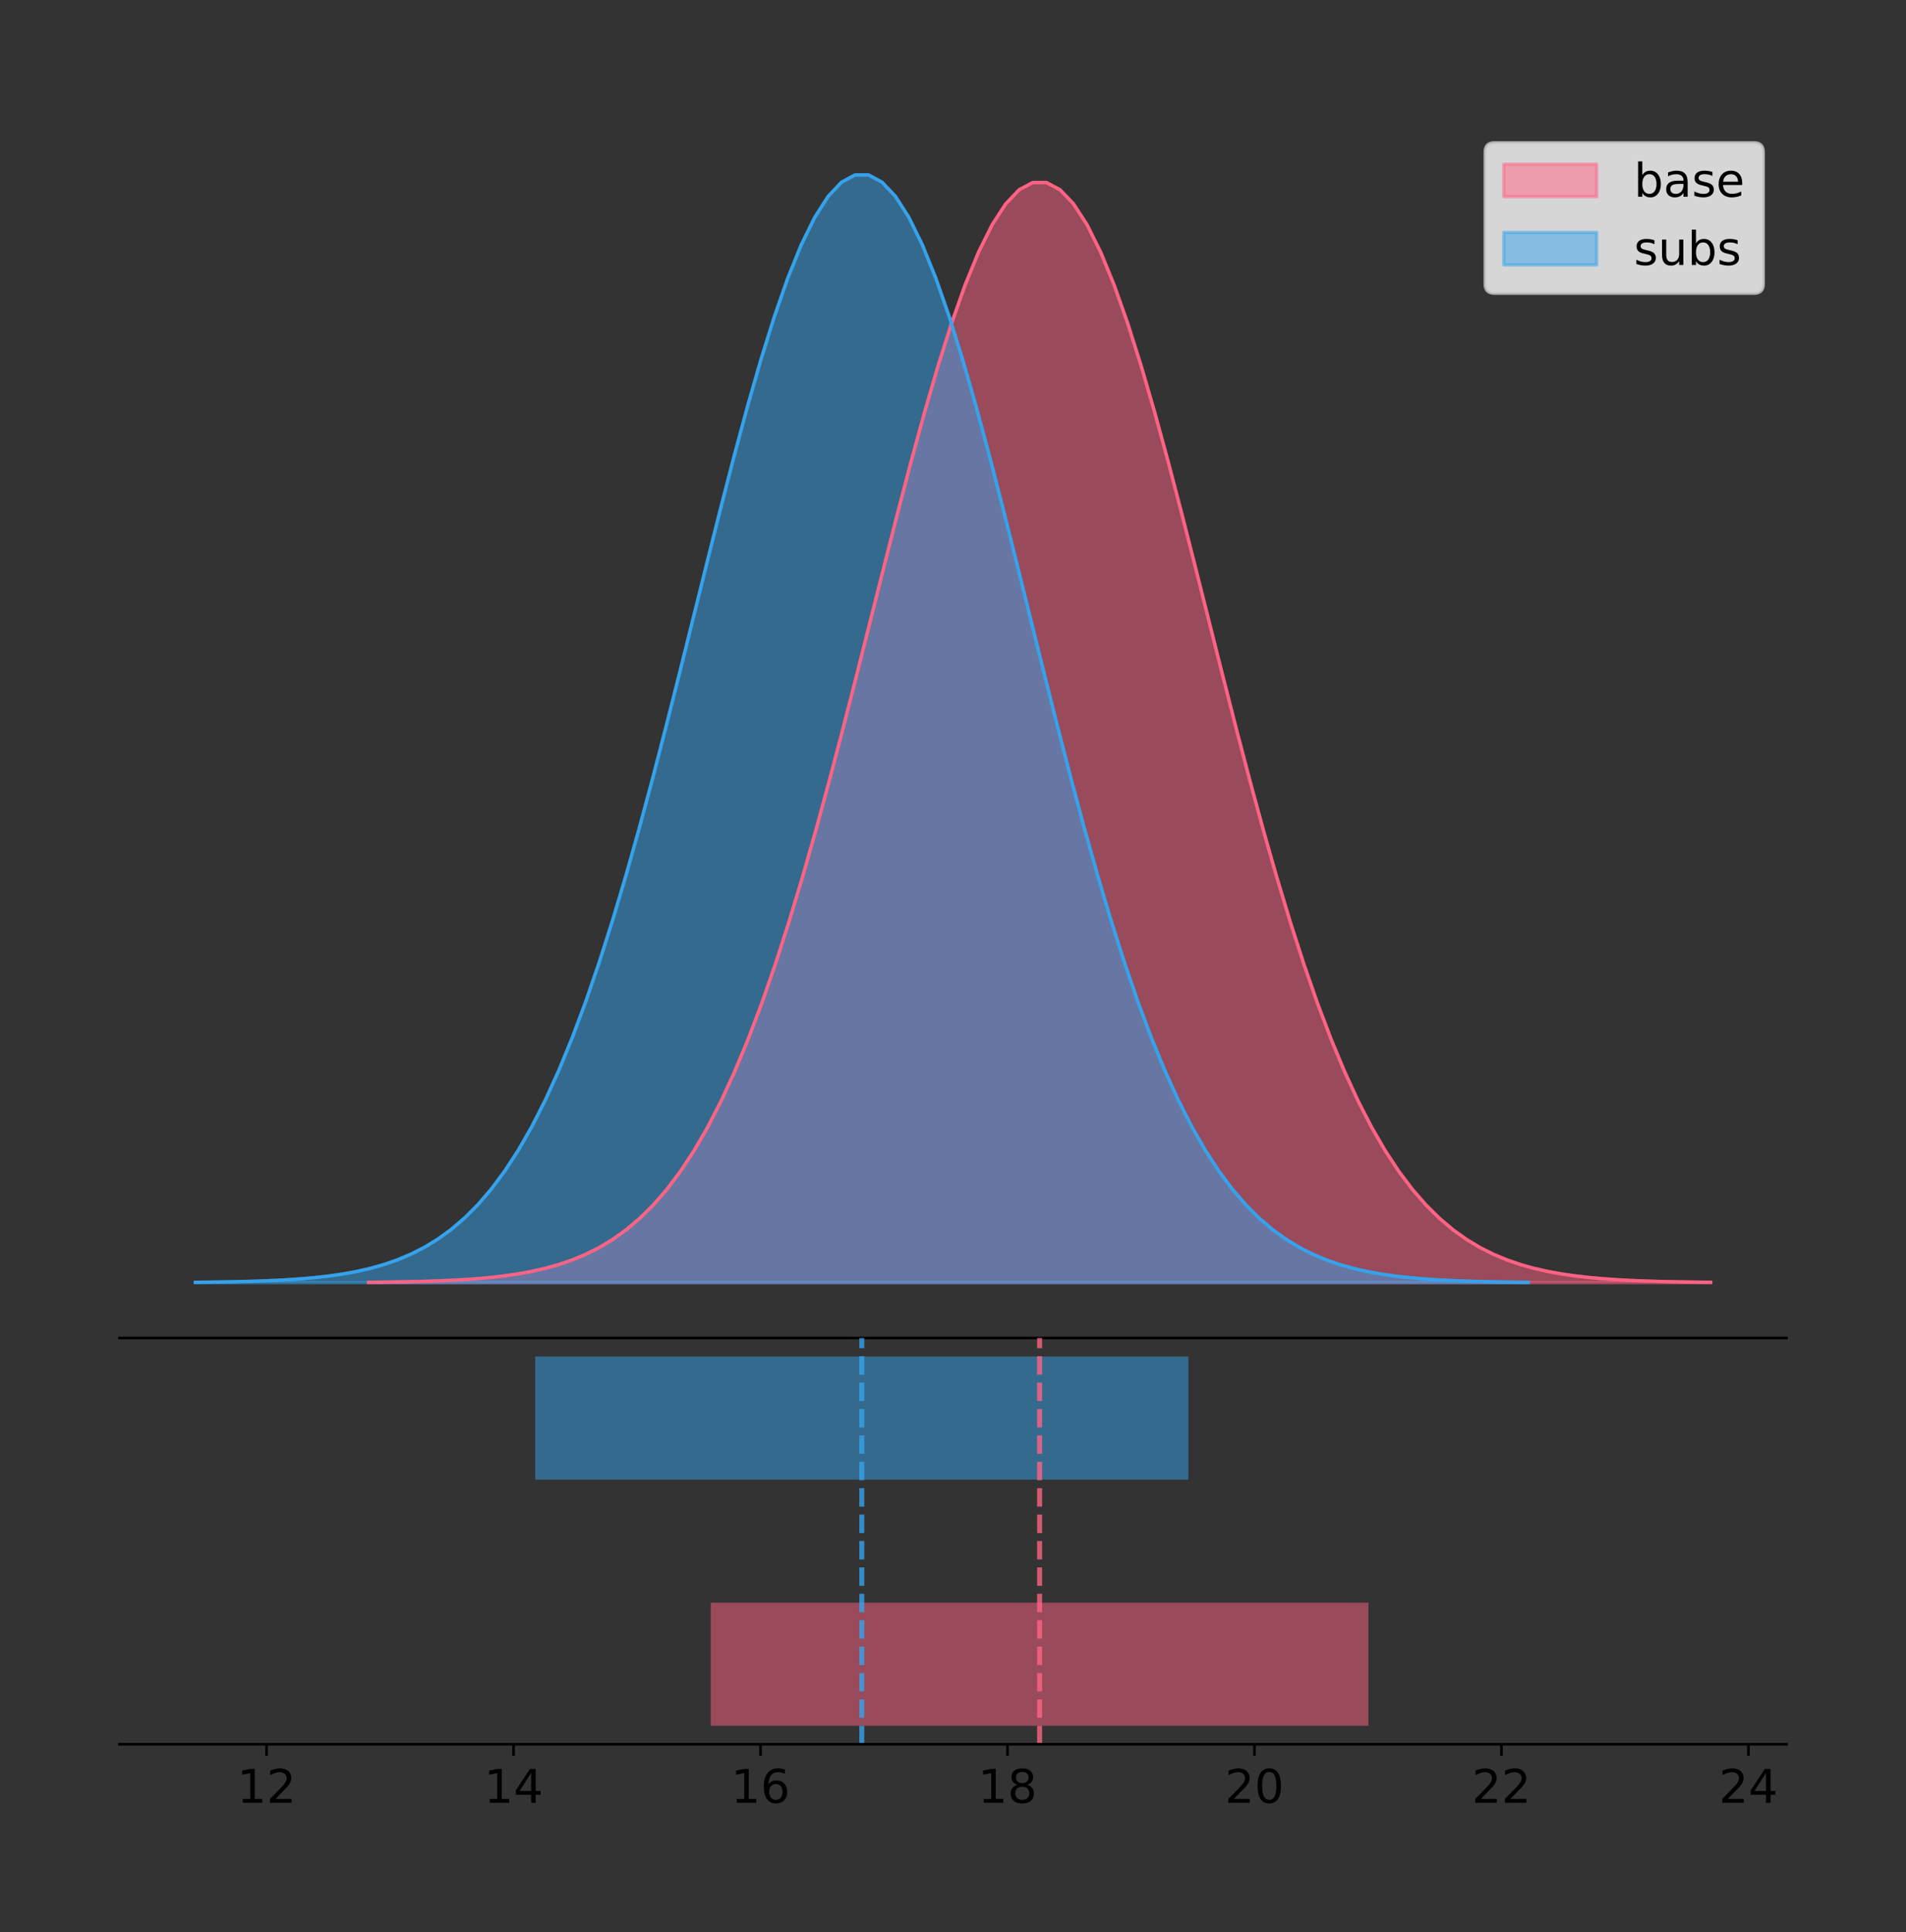 <?xml version="1.0" encoding="utf-8" standalone="no"?>
<!DOCTYPE svg PUBLIC "-//W3C//DTD SVG 1.1//EN"
  "http://www.w3.org/Graphics/SVG/1.1/DTD/svg11.dtd">
<!-- Created with matplotlib (https://matplotlib.org/) -->
<svg height="581.789pt" version="1.1" viewBox="0 0 574.2 581.789" width="574.2pt" xmlns="http://www.w3.org/2000/svg" xmlns:xlink="http://www.w3.org/1999/xlink">
 <rect x="0" y="0" width="574.2" height="581.789" fill="#333333" stroke="none"/>
 <defs>
  <style type="text/css">
*{stroke-linecap:butt;stroke-linejoin:round;}
  </style>
 </defs>
 <g id="figure_1">
  <g id="patch_1">
   <path d="M 0 581.789 
L 574.2 581.789 
L 574.2 0 
L 0 0 
z
" style="fill:none;"/>
  </g>
  <g id="axes_1">
   <g id="patch_2">
    <path d="M 36 402.93 
L 538.2 402.93 
L 538.2 36 
L 36 36 
z
" style="fill:none;"/>
   </g>
   <g id="PolyCollection_1">
    <defs>
     <path d="M 111.014 -195.538 
L 111.014 -195.649 
L 115.098 -195.691 
L 119.183 -195.748 
L 123.267 -195.823 
L 127.352 -195.923 
L 131.436 -196.054 
L 135.521 -196.226 
L 139.605 -196.449 
L 143.689 -196.736 
L 147.774 -197.104 
L 151.858 -197.571 
L 155.943 -198.161 
L 160.027 -198.9 
L 164.112 -199.818 
L 168.196 -200.953 
L 172.28 -202.343 
L 176.365 -204.035 
L 180.449 -206.078 
L 184.534 -208.528 
L 188.618 -211.442 
L 192.703 -214.884 
L 196.787 -218.917 
L 200.871 -223.607 
L 204.956 -229.019 
L 209.04 -235.215 
L 213.125 -242.25 
L 217.209 -250.176 
L 221.294 -259.03 
L 225.378 -268.839 
L 229.463 -279.613 
L 233.547 -291.342 
L 237.631 -303.997 
L 241.716 -317.525 
L 245.8 -331.847 
L 249.885 -346.859 
L 253.969 -362.43 
L 258.054 -378.407 
L 262.138 -394.608 
L 266.222 -410.835 
L 270.307 -426.868 
L 274.391 -442.478 
L 278.476 -457.426 
L 282.56 -471.47 
L 286.645 -484.376 
L 290.729 -495.917 
L 294.813 -505.886 
L 298.898 -514.099 
L 302.982 -520.401 
L 307.067 -524.672 
L 311.151 -526.828 
L 315.236 -526.828 
L 319.32 -524.672 
L 323.404 -520.401 
L 327.489 -514.099 
L 331.573 -505.886 
L 335.658 -495.917 
L 339.742 -484.376 
L 343.827 -471.47 
L 347.911 -457.426 
L 351.995 -442.478 
L 356.08 -426.868 
L 360.164 -410.835 
L 364.249 -394.608 
L 368.333 -378.407 
L 372.418 -362.43 
L 376.502 -346.859 
L 380.586 -331.847 
L 384.671 -317.525 
L 388.755 -303.997 
L 392.84 -291.342 
L 396.924 -279.613 
L 401.009 -268.839 
L 405.093 -259.03 
L 409.178 -250.176 
L 413.262 -242.25 
L 417.346 -235.215 
L 421.431 -229.019 
L 425.515 -223.607 
L 429.6 -218.917 
L 433.684 -214.884 
L 437.769 -211.442 
L 441.853 -208.528 
L 445.937 -206.078 
L 450.022 -204.035 
L 454.106 -202.343 
L 458.191 -200.953 
L 462.275 -199.818 
L 466.36 -198.9 
L 470.444 -198.161 
L 474.528 -197.571 
L 478.613 -197.104 
L 482.697 -196.736 
L 486.782 -196.449 
L 490.866 -196.226 
L 494.951 -196.054 
L 499.035 -195.923 
L 503.119 -195.823 
L 507.204 -195.748 
L 511.288 -195.691 
L 515.373 -195.649 
L 515.373 -195.538 
L 515.373 -195.538 
L 511.288 -195.538 
L 507.204 -195.538 
L 503.119 -195.538 
L 499.035 -195.538 
L 494.951 -195.538 
L 490.866 -195.538 
L 486.782 -195.538 
L 482.697 -195.538 
L 478.613 -195.538 
L 474.528 -195.538 
L 470.444 -195.538 
L 466.36 -195.538 
L 462.275 -195.538 
L 458.191 -195.538 
L 454.106 -195.538 
L 450.022 -195.538 
L 445.937 -195.538 
L 441.853 -195.538 
L 437.769 -195.538 
L 433.684 -195.538 
L 429.6 -195.538 
L 425.515 -195.538 
L 421.431 -195.538 
L 417.346 -195.538 
L 413.262 -195.538 
L 409.178 -195.538 
L 405.093 -195.538 
L 401.009 -195.538 
L 396.924 -195.538 
L 392.84 -195.538 
L 388.755 -195.538 
L 384.671 -195.538 
L 380.586 -195.538 
L 376.502 -195.538 
L 372.418 -195.538 
L 368.333 -195.538 
L 364.249 -195.538 
L 360.164 -195.538 
L 356.08 -195.538 
L 351.995 -195.538 
L 347.911 -195.538 
L 343.827 -195.538 
L 339.742 -195.538 
L 335.658 -195.538 
L 331.573 -195.538 
L 327.489 -195.538 
L 323.404 -195.538 
L 319.32 -195.538 
L 315.236 -195.538 
L 311.151 -195.538 
L 307.067 -195.538 
L 302.982 -195.538 
L 298.898 -195.538 
L 294.813 -195.538 
L 290.729 -195.538 
L 286.645 -195.538 
L 282.56 -195.538 
L 278.476 -195.538 
L 274.391 -195.538 
L 270.307 -195.538 
L 266.222 -195.538 
L 262.138 -195.538 
L 258.054 -195.538 
L 253.969 -195.538 
L 249.885 -195.538 
L 245.8 -195.538 
L 241.716 -195.538 
L 237.631 -195.538 
L 233.547 -195.538 
L 229.463 -195.538 
L 225.378 -195.538 
L 221.294 -195.538 
L 217.209 -195.538 
L 213.125 -195.538 
L 209.04 -195.538 
L 204.956 -195.538 
L 200.871 -195.538 
L 196.787 -195.538 
L 192.703 -195.538 
L 188.618 -195.538 
L 184.534 -195.538 
L 180.449 -195.538 
L 176.365 -195.538 
L 172.28 -195.538 
L 168.196 -195.538 
L 164.112 -195.538 
L 160.027 -195.538 
L 155.943 -195.538 
L 151.858 -195.538 
L 147.774 -195.538 
L 143.689 -195.538 
L 139.605 -195.538 
L 135.521 -195.538 
L 131.436 -195.538 
L 127.352 -195.538 
L 123.267 -195.538 
L 119.183 -195.538 
L 115.098 -195.538 
L 111.014 -195.538 
z
" id="m4dbf52d52c" style="stroke:#ff6384;stroke-opacity:0.5;"/>
    </defs>
    <g clip-path="url(#p8ccd21f09f)">
     <use style="fill:#ff6384;fill-opacity:0.5;stroke:#ff6384;stroke-opacity:0.5;" x="0" xlink:href="#m4dbf52d52c" y="581.789"/>
    </g>
   </g>
   <g id="PolyCollection_2">
    <defs>
     <path d="M 58.827 -195.538 
L 58.827 -195.65 
L 62.884 -195.692 
L 66.94 -195.749 
L 70.997 -195.825 
L 75.053 -195.925 
L 79.11 -196.058 
L 83.166 -196.23 
L 87.223 -196.455 
L 91.279 -196.744 
L 95.336 -197.115 
L 99.392 -197.585 
L 103.449 -198.179 
L 107.505 -198.923 
L 111.562 -199.848 
L 115.618 -200.99 
L 119.674 -202.39 
L 123.731 -204.093 
L 127.787 -206.151 
L 131.844 -208.617 
L 135.9 -211.552 
L 139.957 -215.017 
L 144.013 -219.078 
L 148.07 -223.801 
L 152.126 -229.25 
L 156.183 -235.488 
L 160.239 -242.572 
L 164.296 -250.552 
L 168.352 -259.468 
L 172.409 -269.344 
L 176.465 -280.192 
L 180.522 -292.002 
L 184.578 -304.744 
L 188.635 -318.365 
L 192.691 -332.786 
L 196.748 -347.901 
L 200.804 -363.58 
L 204.861 -379.667 
L 208.917 -395.98 
L 212.974 -412.318 
L 217.03 -428.462 
L 221.087 -444.18 
L 225.143 -459.23 
L 229.199 -473.372 
L 233.256 -486.366 
L 237.312 -497.987 
L 241.369 -508.025 
L 245.425 -516.294 
L 249.482 -522.64 
L 253.538 -526.94 
L 257.595 -529.111 
L 261.651 -529.111 
L 265.708 -526.94 
L 269.764 -522.64 
L 273.821 -516.294 
L 277.877 -508.025 
L 281.934 -497.987 
L 285.99 -486.366 
L 290.047 -473.372 
L 294.103 -459.23 
L 298.16 -444.18 
L 302.216 -428.462 
L 306.273 -412.318 
L 310.329 -395.98 
L 314.386 -379.667 
L 318.442 -363.58 
L 322.499 -347.901 
L 326.555 -332.786 
L 330.611 -318.365 
L 334.668 -304.744 
L 338.724 -292.002 
L 342.781 -280.192 
L 346.837 -269.344 
L 350.894 -259.468 
L 354.95 -250.552 
L 359.007 -242.572 
L 363.063 -235.488 
L 367.12 -229.25 
L 371.176 -223.801 
L 375.233 -219.078 
L 379.289 -215.017 
L 383.346 -211.552 
L 387.402 -208.617 
L 391.459 -206.151 
L 395.515 -204.093 
L 399.572 -202.39 
L 403.628 -200.99 
L 407.685 -199.848 
L 411.741 -198.923 
L 415.798 -198.179 
L 419.854 -197.585 
L 423.911 -197.115 
L 427.967 -196.744 
L 432.024 -196.455 
L 436.08 -196.23 
L 440.136 -196.058 
L 444.193 -195.925 
L 448.249 -195.825 
L 452.306 -195.749 
L 456.362 -195.692 
L 460.419 -195.65 
L 460.419 -195.538 
L 460.419 -195.538 
L 456.362 -195.538 
L 452.306 -195.538 
L 448.249 -195.538 
L 444.193 -195.538 
L 440.136 -195.538 
L 436.08 -195.538 
L 432.024 -195.538 
L 427.967 -195.538 
L 423.911 -195.538 
L 419.854 -195.538 
L 415.798 -195.538 
L 411.741 -195.538 
L 407.685 -195.538 
L 403.628 -195.538 
L 399.572 -195.538 
L 395.515 -195.538 
L 391.459 -195.538 
L 387.402 -195.538 
L 383.346 -195.538 
L 379.289 -195.538 
L 375.233 -195.538 
L 371.176 -195.538 
L 367.12 -195.538 
L 363.063 -195.538 
L 359.007 -195.538 
L 354.95 -195.538 
L 350.894 -195.538 
L 346.837 -195.538 
L 342.781 -195.538 
L 338.724 -195.538 
L 334.668 -195.538 
L 330.611 -195.538 
L 326.555 -195.538 
L 322.499 -195.538 
L 318.442 -195.538 
L 314.386 -195.538 
L 310.329 -195.538 
L 306.273 -195.538 
L 302.216 -195.538 
L 298.16 -195.538 
L 294.103 -195.538 
L 290.047 -195.538 
L 285.99 -195.538 
L 281.934 -195.538 
L 277.877 -195.538 
L 273.821 -195.538 
L 269.764 -195.538 
L 265.708 -195.538 
L 261.651 -195.538 
L 257.595 -195.538 
L 253.538 -195.538 
L 249.482 -195.538 
L 245.425 -195.538 
L 241.369 -195.538 
L 237.312 -195.538 
L 233.256 -195.538 
L 229.199 -195.538 
L 225.143 -195.538 
L 221.087 -195.538 
L 217.03 -195.538 
L 212.974 -195.538 
L 208.917 -195.538 
L 204.861 -195.538 
L 200.804 -195.538 
L 196.748 -195.538 
L 192.691 -195.538 
L 188.635 -195.538 
L 184.578 -195.538 
L 180.522 -195.538 
L 176.465 -195.538 
L 172.409 -195.538 
L 168.352 -195.538 
L 164.296 -195.538 
L 160.239 -195.538 
L 156.183 -195.538 
L 152.126 -195.538 
L 148.07 -195.538 
L 144.013 -195.538 
L 139.957 -195.538 
L 135.9 -195.538 
L 131.844 -195.538 
L 127.787 -195.538 
L 123.731 -195.538 
L 119.674 -195.538 
L 115.618 -195.538 
L 111.562 -195.538 
L 107.505 -195.538 
L 103.449 -195.538 
L 99.392 -195.538 
L 95.336 -195.538 
L 91.279 -195.538 
L 87.223 -195.538 
L 83.166 -195.538 
L 79.11 -195.538 
L 75.053 -195.538 
L 70.997 -195.538 
L 66.94 -195.538 
L 62.884 -195.538 
L 58.827 -195.538 
z
" id="md37e47c3d6" style="stroke:#36a2eb;stroke-opacity:0.5;"/>
    </defs>
    <g clip-path="url(#p8ccd21f09f)">
     <use style="fill:#36a2eb;fill-opacity:0.5;stroke:#36a2eb;stroke-opacity:0.5;" x="0" xlink:href="#md37e47c3d6" y="581.789"/>
    </g>
   </g>
   <g id="line2d_1">
    <path clip-path="url(#p8ccd21f09f)" d="M 111.014 386.14 
L 115.098 386.098 
L 119.183 386.042 
L 123.267 385.967 
L 127.352 385.867 
L 131.436 385.735 
L 135.521 385.564 
L 139.605 385.341 
L 143.689 385.053 
L 147.774 384.685 
L 151.858 384.218 
L 155.943 383.628 
L 160.027 382.89 
L 164.112 381.971 
L 168.196 380.837 
L 172.28 379.446 
L 176.365 377.755 
L 180.449 375.711 
L 184.534 373.262 
L 188.618 370.347 
L 192.703 366.906 
L 196.787 362.872 
L 200.871 358.182 
L 204.956 352.77 
L 209.04 346.575 
L 213.125 339.539 
L 217.209 331.613 
L 221.294 322.759 
L 225.378 312.95 
L 229.463 302.177 
L 233.547 290.447 
L 237.631 277.792 
L 241.716 264.265 
L 245.8 249.943 
L 249.885 234.931 
L 253.969 219.359 
L 258.054 203.383 
L 262.138 187.181 
L 266.222 170.955 
L 270.307 154.921 
L 274.391 139.311 
L 278.476 124.364 
L 282.56 110.319 
L 286.645 97.414 
L 290.729 85.872 
L 294.813 75.903 
L 298.898 67.69 
L 302.982 61.388 
L 307.067 57.118 
L 311.151 54.961 
L 315.236 54.961 
L 319.32 57.118 
L 323.404 61.388 
L 327.489 67.69 
L 331.573 75.903 
L 335.658 85.872 
L 339.742 97.414 
L 343.827 110.319 
L 347.911 124.364 
L 351.995 139.311 
L 356.08 154.921 
L 360.164 170.955 
L 364.249 187.181 
L 368.333 203.383 
L 372.418 219.359 
L 376.502 234.931 
L 380.586 249.943 
L 384.671 264.265 
L 388.755 277.792 
L 392.84 290.447 
L 396.924 302.177 
L 401.009 312.95 
L 405.093 322.759 
L 409.178 331.613 
L 413.262 339.539 
L 417.346 346.575 
L 421.431 352.77 
L 425.515 358.182 
L 429.6 362.872 
L 433.684 366.906 
L 437.769 370.347 
L 441.853 373.262 
L 445.937 375.711 
L 450.022 377.755 
L 454.106 379.446 
L 458.191 380.837 
L 462.275 381.971 
L 466.36 382.89 
L 470.444 383.628 
L 474.528 384.218 
L 478.613 384.685 
L 482.697 385.053 
L 486.782 385.341 
L 490.866 385.564 
L 494.951 385.735 
L 499.035 385.867 
L 503.119 385.967 
L 507.204 386.042 
L 511.288 386.098 
L 515.373 386.14 
" style="fill:none;stroke:#ff6384;stroke-linecap:square;"/>
   </g>
   <g id="line2d_2">
    <path clip-path="url(#p8ccd21f09f)" d="M 58.827 386.139 
L 62.884 386.097 
L 66.94 386.04 
L 70.997 385.965 
L 75.053 385.864 
L 79.11 385.732 
L 83.166 385.559 
L 87.223 385.334 
L 91.279 385.045 
L 95.336 384.675 
L 99.392 384.204 
L 103.449 383.61 
L 107.505 382.867 
L 111.562 381.941 
L 115.618 380.799 
L 119.674 379.399 
L 123.731 377.696 
L 127.787 375.639 
L 131.844 373.172 
L 135.9 370.238 
L 139.957 366.772 
L 144.013 362.711 
L 148.07 357.989 
L 152.126 352.539 
L 156.183 346.301 
L 160.239 339.217 
L 164.296 331.237 
L 168.352 322.322 
L 172.409 312.445 
L 176.465 301.597 
L 180.522 289.787 
L 184.578 277.045 
L 188.635 263.424 
L 192.691 249.004 
L 196.748 233.888 
L 200.804 218.209 
L 204.861 202.123 
L 208.917 185.809 
L 212.974 169.471 
L 217.03 153.327 
L 221.087 137.61 
L 225.143 122.559 
L 229.199 108.418 
L 233.256 95.423 
L 237.312 83.803 
L 241.369 73.765 
L 245.425 65.495 
L 249.482 59.15 
L 253.538 54.85 
L 257.595 52.679 
L 261.651 52.679 
L 265.708 54.85 
L 269.764 59.15 
L 273.821 65.495 
L 277.877 73.765 
L 281.934 83.803 
L 285.99 95.423 
L 290.047 108.418 
L 294.103 122.559 
L 298.16 137.61 
L 302.216 153.327 
L 306.273 169.471 
L 310.329 185.809 
L 314.386 202.123 
L 318.442 218.209 
L 322.499 233.888 
L 326.555 249.004 
L 330.611 263.424 
L 334.668 277.045 
L 338.724 289.787 
L 342.781 301.597 
L 346.837 312.445 
L 350.894 322.322 
L 354.95 331.237 
L 359.007 339.217 
L 363.063 346.301 
L 367.12 352.539 
L 371.176 357.989 
L 375.233 362.711 
L 379.289 366.772 
L 383.346 370.238 
L 387.402 373.172 
L 391.459 375.639 
L 395.515 377.696 
L 399.572 379.399 
L 403.628 380.799 
L 407.685 381.941 
L 411.741 382.867 
L 415.798 383.61 
L 419.854 384.204 
L 423.911 384.675 
L 427.967 385.045 
L 432.024 385.334 
L 436.08 385.559 
L 440.136 385.732 
L 444.193 385.864 
L 448.249 385.965 
L 452.306 386.04 
L 456.362 386.097 
L 460.419 386.139 
" style="fill:none;stroke:#36a2eb;stroke-linecap:square;"/>
   </g>
   <g id="patch_3">
    <path d="M 36 402.93 
L 538.2 402.93 
" style="fill:none;stroke:#000000;stroke-linecap:square;stroke-linejoin:miter;stroke-width:0.8;"/>
   </g>
   <g id="legend_1">
    <g id="patch_4">
     <path d="M 450.225 88.299 
L 528.4 88.299 
Q 531.2 88.299 531.2 85.499 
L 531.2 45.8 
Q 531.2 43 528.4 43 
L 450.225 43 
Q 447.425 43 447.425 45.8 
L 447.425 85.499 
Q 447.425 88.299 450.225 88.299 
z
" style="fill:#ffffff;opacity:0.8;stroke:#cccccc;stroke-linejoin:miter;"/>
    </g>
    <g id="patch_5">
     <path d="M 453.025 59.238 
L 481.025 59.238 
L 481.025 49.438 
L 453.025 49.438 
z
" style="fill:#ff6384;opacity:0.5;stroke:#ff6384;stroke-linejoin:miter;"/>
    </g>
    <g id="text_1">
     <!-- base -->
     <defs>
      <path d="M 48.688 27.297 
Q 48.688 37.203 44.609 42.844 
Q 40.531 48.484 33.406 48.484 
Q 26.266 48.484 22.188 42.844 
Q 18.109 37.203 18.109 27.297 
Q 18.109 17.391 22.188 11.75 
Q 26.266 6.109 33.406 6.109 
Q 40.531 6.109 44.609 11.75 
Q 48.688 17.391 48.688 27.297 
z
M 18.109 46.391 
Q 20.953 51.266 25.266 53.625 
Q 29.594 56 35.594 56 
Q 45.562 56 51.781 48.094 
Q 58.016 40.188 58.016 27.297 
Q 58.016 14.406 51.781 6.484 
Q 45.562 -1.422 35.594 -1.422 
Q 29.594 -1.422 25.266 0.953 
Q 20.953 3.328 18.109 8.203 
L 18.109 0 
L 9.078 0 
L 9.078 75.984 
L 18.109 75.984 
z
" id="DejaVuSans-98"/>
      <path d="M 34.281 27.484 
Q 23.391 27.484 19.188 25 
Q 14.984 22.516 14.984 16.5 
Q 14.984 11.719 18.141 8.906 
Q 21.297 6.109 26.703 6.109 
Q 34.188 6.109 38.703 11.406 
Q 43.219 16.703 43.219 25.484 
L 43.219 27.484 
z
M 52.203 31.203 
L 52.203 0 
L 43.219 0 
L 43.219 8.297 
Q 40.141 3.328 35.547 0.953 
Q 30.953 -1.422 24.312 -1.422 
Q 15.922 -1.422 10.953 3.297 
Q 6 8.016 6 15.922 
Q 6 25.141 12.172 29.828 
Q 18.359 34.516 30.609 34.516 
L 43.219 34.516 
L 43.219 35.406 
Q 43.219 41.609 39.141 45 
Q 35.062 48.391 27.688 48.391 
Q 23 48.391 18.547 47.266 
Q 14.109 46.141 10.016 43.891 
L 10.016 52.203 
Q 14.938 54.109 19.578 55.047 
Q 24.219 56 28.609 56 
Q 40.484 56 46.344 49.844 
Q 52.203 43.703 52.203 31.203 
z
" id="DejaVuSans-97"/>
      <path d="M 44.281 53.078 
L 44.281 44.578 
Q 40.484 46.531 36.375 47.5 
Q 32.281 48.484 27.875 48.484 
Q 21.188 48.484 17.844 46.438 
Q 14.5 44.391 14.5 40.281 
Q 14.5 37.156 16.891 35.375 
Q 19.281 33.594 26.516 31.984 
L 29.594 31.297 
Q 39.156 29.25 43.188 25.516 
Q 47.219 21.781 47.219 15.094 
Q 47.219 7.469 41.188 3.016 
Q 35.156 -1.422 24.609 -1.422 
Q 20.219 -1.422 15.453 -0.562 
Q 10.688 0.297 5.422 2 
L 5.422 11.281 
Q 10.406 8.688 15.234 7.391 
Q 20.062 6.109 24.812 6.109 
Q 31.156 6.109 34.562 8.281 
Q 37.984 10.453 37.984 14.406 
Q 37.984 18.062 35.516 20.016 
Q 33.062 21.969 24.703 23.781 
L 21.578 24.516 
Q 13.234 26.266 9.516 29.906 
Q 5.812 33.547 5.812 39.891 
Q 5.812 47.609 11.281 51.797 
Q 16.75 56 26.812 56 
Q 31.781 56 36.172 55.266 
Q 40.578 54.547 44.281 53.078 
z
" id="DejaVuSans-115"/>
      <path d="M 56.203 29.594 
L 56.203 25.203 
L 14.891 25.203 
Q 15.484 15.922 20.484 11.062 
Q 25.484 6.203 34.422 6.203 
Q 39.594 6.203 44.453 7.469 
Q 49.312 8.734 54.109 11.281 
L 54.109 2.781 
Q 49.266 0.734 44.188 -0.344 
Q 39.109 -1.422 33.891 -1.422 
Q 20.797 -1.422 13.156 6.188 
Q 5.516 13.812 5.516 26.812 
Q 5.516 40.234 12.766 48.109 
Q 20.016 56 32.328 56 
Q 43.359 56 49.781 48.891 
Q 56.203 41.797 56.203 29.594 
z
M 47.219 32.234 
Q 47.125 39.594 43.094 43.984 
Q 39.062 48.391 32.422 48.391 
Q 24.906 48.391 20.391 44.141 
Q 15.875 39.891 15.188 32.172 
z
" id="DejaVuSans-101"/>
     </defs>
     <g transform="translate(492.225 59.238)scale(0.14 -0.14)">
      <use xlink:href="#DejaVuSans-98"/>
      <use x="63.477" xlink:href="#DejaVuSans-97"/>
      <use x="124.756" xlink:href="#DejaVuSans-115"/>
      <use x="176.855" xlink:href="#DejaVuSans-101"/>
     </g>
    </g>
    <g id="patch_6">
     <path d="M 453.025 79.787 
L 481.025 79.787 
L 481.025 69.987 
L 453.025 69.987 
z
" style="fill:#36a2eb;opacity:0.5;stroke:#36a2eb;stroke-linejoin:miter;"/>
    </g>
    <g id="text_2">
     <!-- subs -->
     <defs>
      <path d="M 8.5 21.578 
L 8.5 54.688 
L 17.484 54.688 
L 17.484 21.922 
Q 17.484 14.156 20.5 10.266 
Q 23.531 6.391 29.594 6.391 
Q 36.859 6.391 41.078 11.031 
Q 45.312 15.672 45.312 23.688 
L 45.312 54.688 
L 54.297 54.688 
L 54.297 0 
L 45.312 0 
L 45.312 8.406 
Q 42.047 3.422 37.719 1 
Q 33.406 -1.422 27.688 -1.422 
Q 18.266 -1.422 13.375 4.438 
Q 8.5 10.297 8.5 21.578 
z
M 31.109 56 
z
" id="DejaVuSans-117"/>
     </defs>
     <g transform="translate(492.225 79.787)scale(0.14 -0.14)">
      <use xlink:href="#DejaVuSans-115"/>
      <use x="52.1" xlink:href="#DejaVuSans-117"/>
      <use x="115.479" xlink:href="#DejaVuSans-98"/>
      <use x="178.955" xlink:href="#DejaVuSans-115"/>
     </g>
    </g>
   </g>
  </g>
  <g id="axes_2">
   <g id="patch_7">
    <path d="M 36 525.24 
L 538.2 525.24 
L 538.2 402.93 
L 36 402.93 
z
" style="fill:none;"/>
   </g>
   <g id="patch_8">
    <path clip-path="url(#p98420a8ffe)" d="M 214.125 519.68 
L 412.261 519.68 
L 412.261 482.617 
L 214.125 482.617 
z
" style="fill:#ff6384;opacity:0.5;"/>
   </g>
   <g id="patch_9">
    <path clip-path="url(#p98420a8ffe)" d="M 161.233 445.553 
L 358.013 445.553 
L 358.013 408.49 
L 161.233 408.49 
z
" style="fill:#36a2eb;opacity:0.5;"/>
   </g>
   <g id="matplotlib.axis_1">
    <g id="xtick_1">
     <g id="line2d_3">
      <defs>
       <path d="M 0 0 
L 0 3.5 
" id="m17cd278ebf" style="stroke:#000000;stroke-width:0.8;"/>
      </defs>
      <g>
       <use style="stroke:#000000;stroke-width:0.8;" x="80.311" xlink:href="#m17cd278ebf" y="525.24"/>
      </g>
     </g>
     <g id="text_3">
      <!-- 12 -->
      <defs>
       <path d="M 12.406 8.297 
L 28.516 8.297 
L 28.516 63.922 
L 10.984 60.406 
L 10.984 69.391 
L 28.422 72.906 
L 38.281 72.906 
L 38.281 8.297 
L 54.391 8.297 
L 54.391 0 
L 12.406 0 
z
" id="DejaVuSans-49"/>
       <path d="M 19.188 8.297 
L 53.609 8.297 
L 53.609 0 
L 7.328 0 
L 7.328 8.297 
Q 12.938 14.109 22.625 23.891 
Q 32.328 33.688 34.812 36.531 
Q 39.547 41.844 41.422 45.531 
Q 43.312 49.219 43.312 52.781 
Q 43.312 58.594 39.234 62.25 
Q 35.156 65.922 28.609 65.922 
Q 23.969 65.922 18.812 64.312 
Q 13.672 62.703 7.812 59.422 
L 7.812 69.391 
Q 13.766 71.781 18.938 73 
Q 24.125 74.219 28.422 74.219 
Q 39.75 74.219 46.484 68.547 
Q 53.219 62.891 53.219 53.422 
Q 53.219 48.922 51.531 44.891 
Q 49.859 40.875 45.406 35.406 
Q 44.188 33.984 37.641 27.219 
Q 31.109 20.453 19.188 8.297 
z
" id="DejaVuSans-50"/>
      </defs>
      <g transform="translate(71.404 542.878)scale(0.14 -0.14)">
       <use xlink:href="#DejaVuSans-49"/>
       <use x="63.623" xlink:href="#DejaVuSans-50"/>
      </g>
     </g>
    </g>
    <g id="xtick_2">
     <g id="line2d_4">
      <g>
       <use style="stroke:#000000;stroke-width:0.8;" x="154.715" xlink:href="#m17cd278ebf" y="525.24"/>
      </g>
     </g>
     <g id="text_4">
      <!-- 14 -->
      <defs>
       <path d="M 37.797 64.312 
L 12.891 25.391 
L 37.797 25.391 
z
M 35.203 72.906 
L 47.609 72.906 
L 47.609 25.391 
L 58.016 25.391 
L 58.016 17.188 
L 47.609 17.188 
L 47.609 0 
L 37.797 0 
L 37.797 17.188 
L 4.891 17.188 
L 4.891 26.703 
z
" id="DejaVuSans-52"/>
      </defs>
      <g transform="translate(145.807 542.878)scale(0.14 -0.14)">
       <use xlink:href="#DejaVuSans-49"/>
       <use x="63.623" xlink:href="#DejaVuSans-52"/>
      </g>
     </g>
    </g>
    <g id="xtick_3">
     <g id="line2d_5">
      <g>
       <use style="stroke:#000000;stroke-width:0.8;" x="229.118" xlink:href="#m17cd278ebf" y="525.24"/>
      </g>
     </g>
     <g id="text_5">
      <!-- 16 -->
      <defs>
       <path d="M 33.016 40.375 
Q 26.375 40.375 22.484 35.828 
Q 18.609 31.297 18.609 23.391 
Q 18.609 15.531 22.484 10.953 
Q 26.375 6.391 33.016 6.391 
Q 39.656 6.391 43.531 10.953 
Q 47.406 15.531 47.406 23.391 
Q 47.406 31.297 43.531 35.828 
Q 39.656 40.375 33.016 40.375 
z
M 52.594 71.297 
L 52.594 62.312 
Q 48.875 64.062 45.094 64.984 
Q 41.312 65.922 37.594 65.922 
Q 27.828 65.922 22.672 59.328 
Q 17.531 52.734 16.797 39.406 
Q 19.672 43.656 24.016 45.922 
Q 28.375 48.188 33.594 48.188 
Q 44.578 48.188 50.953 41.516 
Q 57.328 34.859 57.328 23.391 
Q 57.328 12.156 50.688 5.359 
Q 44.047 -1.422 33.016 -1.422 
Q 20.359 -1.422 13.672 8.266 
Q 6.984 17.969 6.984 36.375 
Q 6.984 53.656 15.188 63.938 
Q 23.391 74.219 37.203 74.219 
Q 40.922 74.219 44.703 73.484 
Q 48.484 72.75 52.594 71.297 
z
" id="DejaVuSans-54"/>
      </defs>
      <g transform="translate(220.21 542.878)scale(0.14 -0.14)">
       <use xlink:href="#DejaVuSans-49"/>
       <use x="63.623" xlink:href="#DejaVuSans-54"/>
      </g>
     </g>
    </g>
    <g id="xtick_4">
     <g id="line2d_6">
      <g>
       <use style="stroke:#000000;stroke-width:0.8;" x="303.521" xlink:href="#m17cd278ebf" y="525.24"/>
      </g>
     </g>
     <g id="text_6">
      <!-- 18 -->
      <defs>
       <path d="M 31.781 34.625 
Q 24.75 34.625 20.719 30.859 
Q 16.703 27.094 16.703 20.516 
Q 16.703 13.922 20.719 10.156 
Q 24.75 6.391 31.781 6.391 
Q 38.812 6.391 42.859 10.172 
Q 46.922 13.969 46.922 20.516 
Q 46.922 27.094 42.891 30.859 
Q 38.875 34.625 31.781 34.625 
z
M 21.922 38.812 
Q 15.578 40.375 12.031 44.719 
Q 8.5 49.078 8.5 55.328 
Q 8.5 64.062 14.719 69.141 
Q 20.953 74.219 31.781 74.219 
Q 42.672 74.219 48.875 69.141 
Q 55.078 64.062 55.078 55.328 
Q 55.078 49.078 51.531 44.719 
Q 48 40.375 41.703 38.812 
Q 48.828 37.156 52.797 32.312 
Q 56.781 27.484 56.781 20.516 
Q 56.781 9.906 50.312 4.234 
Q 43.844 -1.422 31.781 -1.422 
Q 19.734 -1.422 13.25 4.234 
Q 6.781 9.906 6.781 20.516 
Q 6.781 27.484 10.781 32.312 
Q 14.797 37.156 21.922 38.812 
z
M 18.312 54.391 
Q 18.312 48.734 21.844 45.562 
Q 25.391 42.391 31.781 42.391 
Q 38.141 42.391 41.719 45.562 
Q 45.312 48.734 45.312 54.391 
Q 45.312 60.062 41.719 63.234 
Q 38.141 66.406 31.781 66.406 
Q 25.391 66.406 21.844 63.234 
Q 18.312 60.062 18.312 54.391 
z
" id="DejaVuSans-56"/>
      </defs>
      <g transform="translate(294.613 542.878)scale(0.14 -0.14)">
       <use xlink:href="#DejaVuSans-49"/>
       <use x="63.623" xlink:href="#DejaVuSans-56"/>
      </g>
     </g>
    </g>
    <g id="xtick_5">
     <g id="line2d_7">
      <g>
       <use style="stroke:#000000;stroke-width:0.8;" x="377.924" xlink:href="#m17cd278ebf" y="525.24"/>
      </g>
     </g>
     <g id="text_7">
      <!-- 20 -->
      <defs>
       <path d="M 31.781 66.406 
Q 24.172 66.406 20.328 58.906 
Q 16.5 51.422 16.5 36.375 
Q 16.5 21.391 20.328 13.891 
Q 24.172 6.391 31.781 6.391 
Q 39.453 6.391 43.281 13.891 
Q 47.125 21.391 47.125 36.375 
Q 47.125 51.422 43.281 58.906 
Q 39.453 66.406 31.781 66.406 
z
M 31.781 74.219 
Q 44.047 74.219 50.516 64.516 
Q 56.984 54.828 56.984 36.375 
Q 56.984 17.969 50.516 8.266 
Q 44.047 -1.422 31.781 -1.422 
Q 19.531 -1.422 13.062 8.266 
Q 6.594 17.969 6.594 36.375 
Q 6.594 54.828 13.062 64.516 
Q 19.531 74.219 31.781 74.219 
z
" id="DejaVuSans-48"/>
      </defs>
      <g transform="translate(369.017 542.878)scale(0.14 -0.14)">
       <use xlink:href="#DejaVuSans-50"/>
       <use x="63.623" xlink:href="#DejaVuSans-48"/>
      </g>
     </g>
    </g>
    <g id="xtick_6">
     <g id="line2d_8">
      <g>
       <use style="stroke:#000000;stroke-width:0.8;" x="452.327" xlink:href="#m17cd278ebf" y="525.24"/>
      </g>
     </g>
     <g id="text_8">
      <!-- 22 -->
      <g transform="translate(443.42 542.878)scale(0.14 -0.14)">
       <use xlink:href="#DejaVuSans-50"/>
       <use x="63.623" xlink:href="#DejaVuSans-50"/>
      </g>
     </g>
    </g>
    <g id="xtick_7">
     <g id="line2d_9">
      <g>
       <use style="stroke:#000000;stroke-width:0.8;" x="526.73" xlink:href="#m17cd278ebf" y="525.24"/>
      </g>
     </g>
     <g id="text_9">
      <!-- 24 -->
      <g transform="translate(517.823 542.878)scale(0.14 -0.14)">
       <use xlink:href="#DejaVuSans-50"/>
       <use x="63.623" xlink:href="#DejaVuSans-52"/>
      </g>
     </g>
    </g>
   </g>
   <g id="line2d_10">
    <path clip-path="url(#p98420a8ffe)" d="M 313.193 525.24 
L 313.193 402.93 
" style="fill:none;stroke:#ff6384;stroke-dasharray:5.55,2.4;stroke-dashoffset:0;stroke-opacity:0.8;stroke-width:1.5;"/>
   </g>
   <g id="line2d_11">
    <path clip-path="url(#p98420a8ffe)" d="M 259.623 525.24 
L 259.623 402.93 
" style="fill:none;stroke:#36a2eb;stroke-dasharray:5.55,2.4;stroke-dashoffset:0;stroke-opacity:0.8;stroke-width:1.5;"/>
   </g>
   <g id="patch_10">
    <path d="M 36 525.24 
L 538.2 525.24 
" style="fill:none;stroke:#000000;stroke-linecap:square;stroke-linejoin:miter;stroke-width:0.8;"/>
   </g>
  </g>
 </g>
 <defs>
  <clipPath id="p8ccd21f09f">
   <rect height="366.93" width="502.2" x="36" y="36"/>
  </clipPath>
  <clipPath id="p98420a8ffe">
   <rect height="122.31" width="502.2" x="36" y="402.93"/>
  </clipPath>
 </defs>
</svg>
